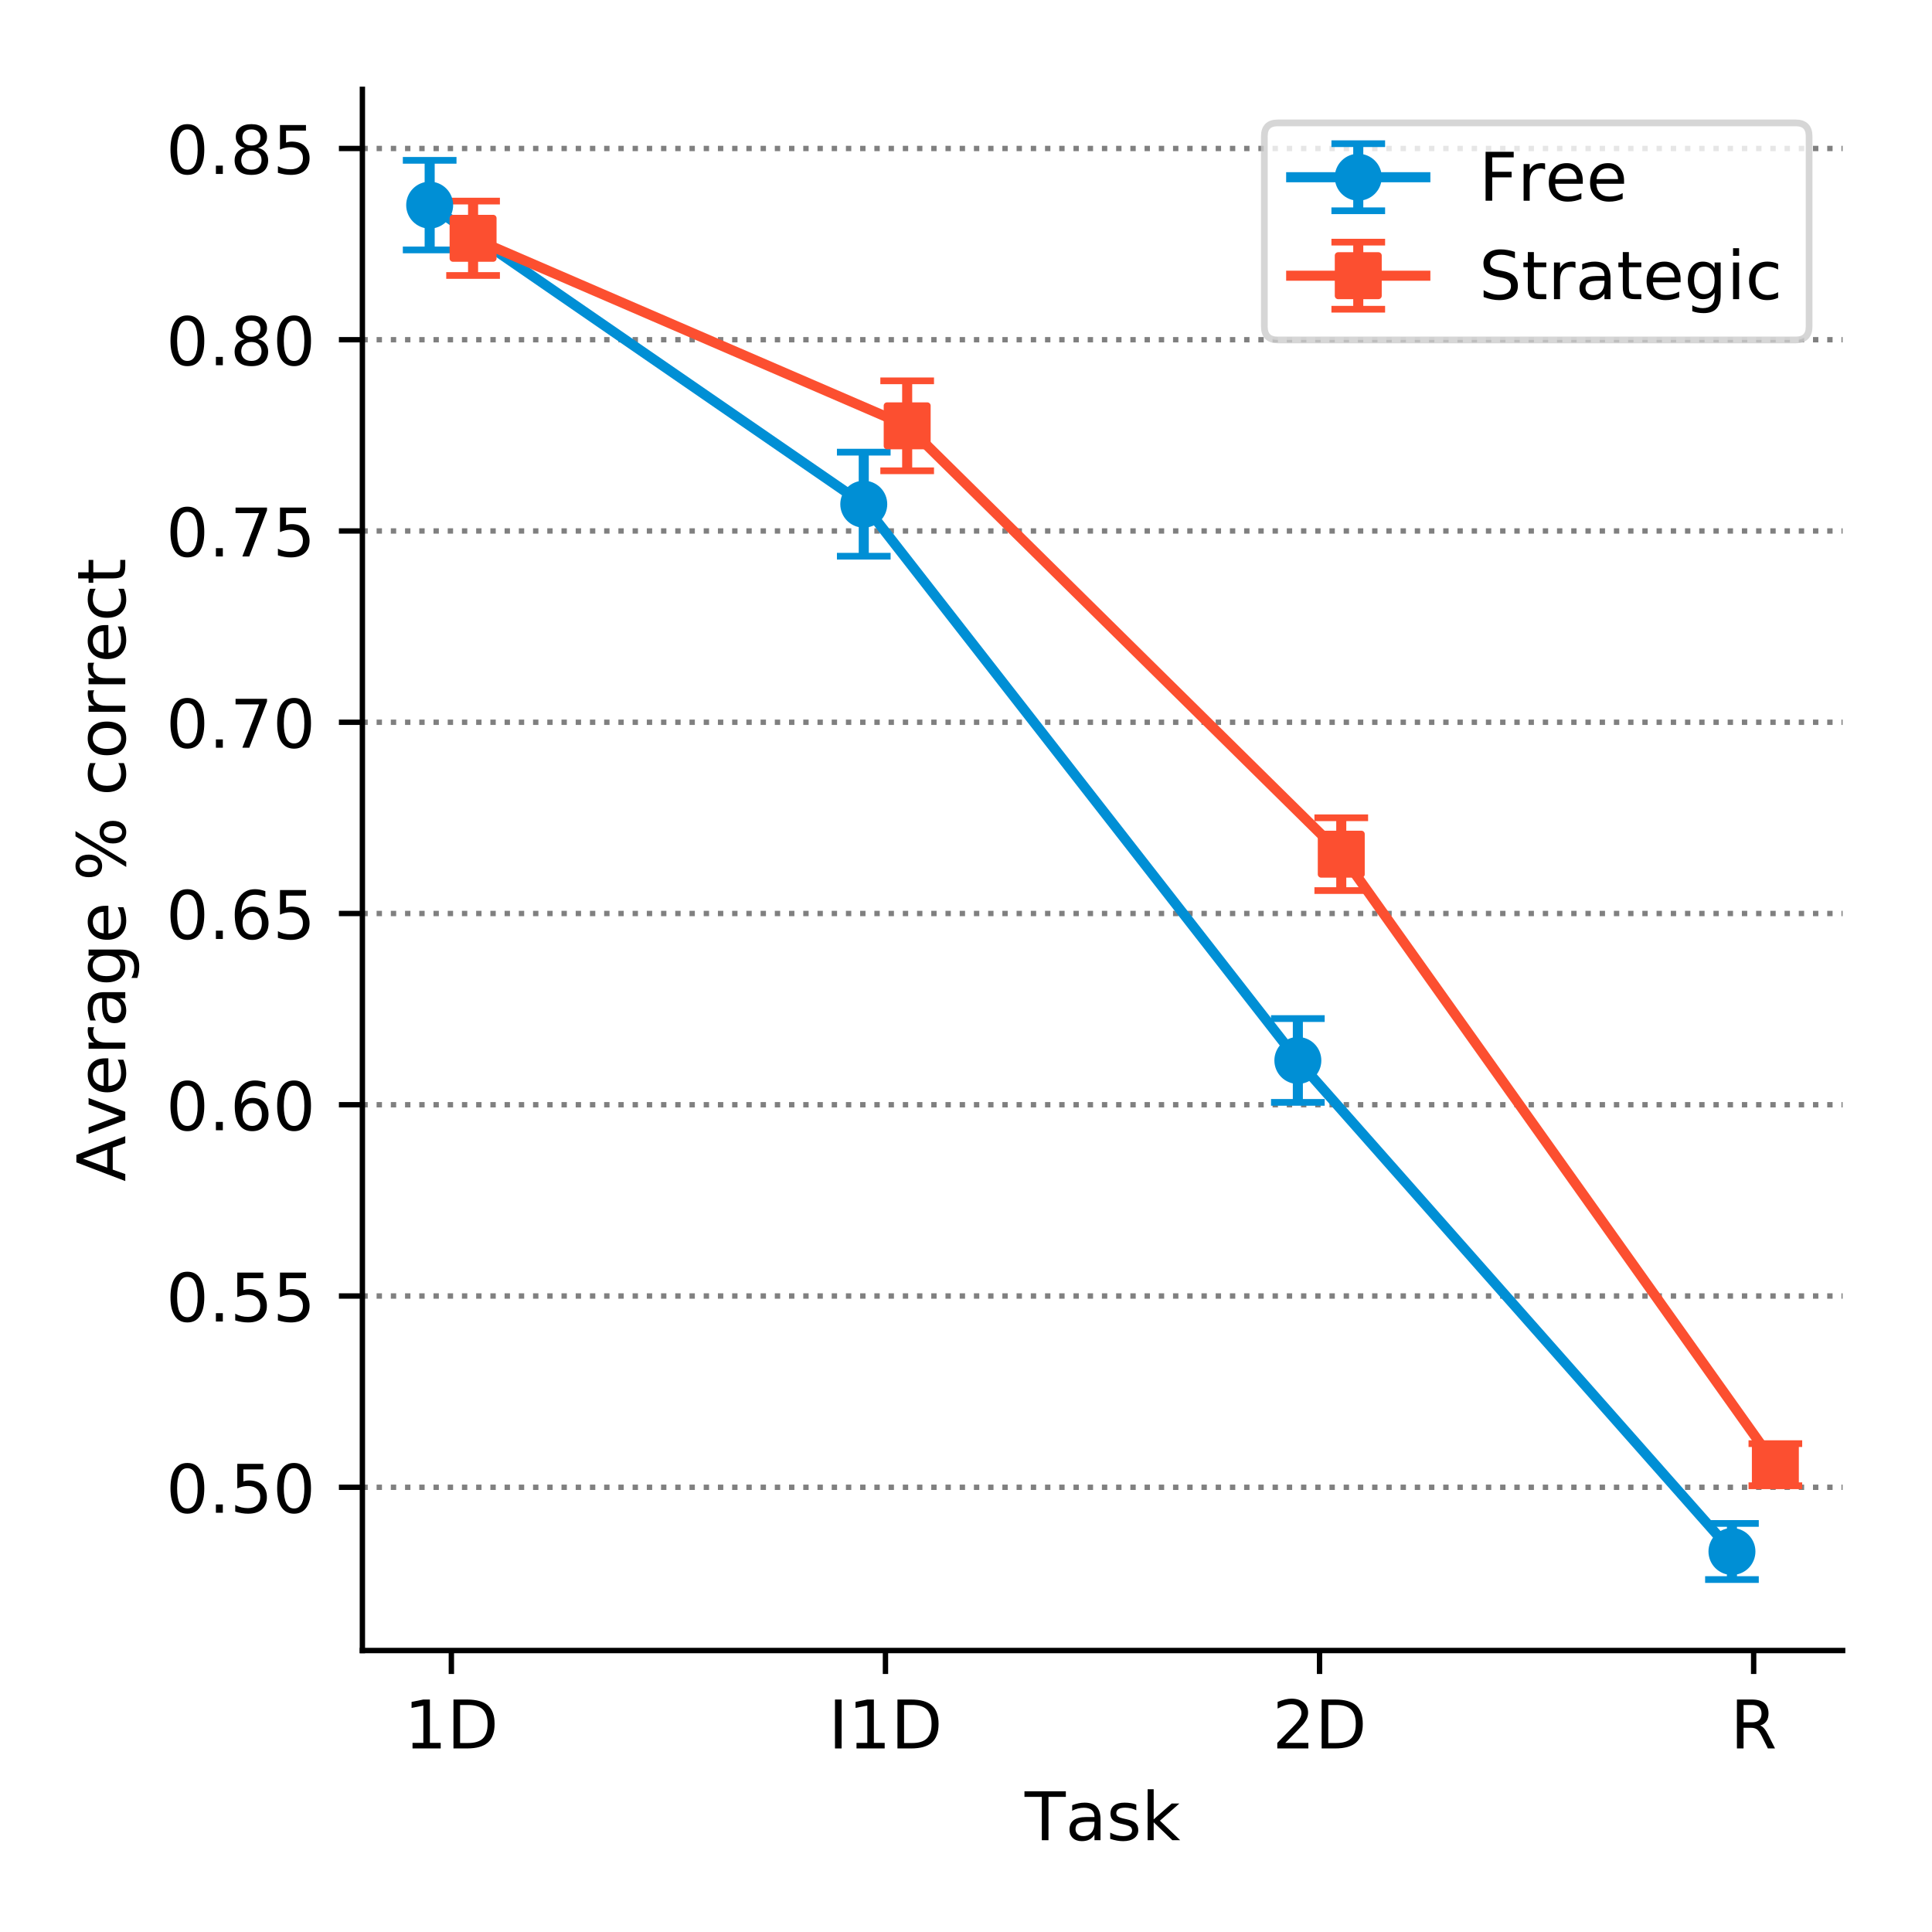 <?xml version="1.0" encoding="utf-8" standalone="no"?>
<!DOCTYPE svg PUBLIC "-//W3C//DTD SVG 1.1//EN"
  "http://www.w3.org/Graphics/SVG/1.1/DTD/svg11.dtd">
<!-- Created with matplotlib (https://matplotlib.org/) -->
<svg height="288pt" version="1.1" viewBox="0 0 288 288" width="288pt" xmlns="http://www.w3.org/2000/svg" xmlns:xlink="http://www.w3.org/1999/xlink">
 <defs>
  <style type="text/css">
*{stroke-linecap:butt;stroke-linejoin:round;}
  </style>
 </defs>
 <g id="figure_1">
  <g id="patch_1">
   <path d="M 0 288
L 288 288
L 288 0
L 0 0
z
" style="fill:#ffffff;"/>
  </g>
  <g id="axes_1">
   <g id="patch_2">
    <path d="M 54.02 246.04
L 274.68 246.04
L 274.68 13.32
L 54.02 13.32
z
" style="fill:#ffffff;"/>
   </g>
   <g id="matplotlib.axis_1">
    <g id="xtick_1">
     <g id="line2d_1">
      <defs>
       <path d="M 0 0
L 0 3.5
" id="m3ab1edf564" style="stroke:#000000;stroke-width:0.8;"/>
      </defs>
      <g>
       <use style="stroke:#000000;stroke-width:0.8;" x="67.285" xlink:href="#m3ab1edf564" y="246.04"/>
      </g>
     </g>
     <g id="text_1">
      <!-- 1D -->
      <defs>
       <path d="M 12.406 8.297
L 28.516 8.297
L 28.516 63.922
L 10.984 60.406
L 10.984 69.391
L 28.422 72.906
L 38.281 72.906
L 38.281 8.297
L 54.391 8.297
L 54.391 0
L 12.406 0
z
" id="DejaVuSans-49"/>
       <path d="M 19.672 64.797
L 19.672 8.109
L 31.594 8.109
Q 46.688 8.109 53.688 14.938
Q 60.688 21.781 60.688 36.531
Q 60.688 51.172 53.688 57.984
Q 46.688 64.797 31.594 64.797
z
M 9.812 72.906
L 30.078 72.906
Q 51.266 72.906 61.172 64.094
Q 71.094 55.281 71.094 36.531
Q 71.094 17.672 61.125 8.828
Q 51.172 0 30.078 0
L 9.812 0
z
" id="DejaVuSans-68"/>
      </defs>
      <g transform="translate(60.254 260.638)scale(0.1 -0.1)">
       <use xlink:href="#DejaVuSans-49"/>
       <use x="63.623" xlink:href="#DejaVuSans-68"/>
      </g>
     </g>
    </g>
    <g id="xtick_2">
     <g id="line2d_2">
      <g>
       <use style="stroke:#000000;stroke-width:0.8;" x="131.995" xlink:href="#m3ab1edf564" y="246.04"/>
      </g>
     </g>
     <g id="text_2">
      <!-- I1D -->
      <defs>
       <path d="M 9.812 72.906
L 19.672 72.906
L 19.672 0
L 9.812 0
z
" id="DejaVuSans-73"/>
      </defs>
      <g transform="translate(123.489 260.638)scale(0.1 -0.1)">
       <use xlink:href="#DejaVuSans-73"/>
       <use x="29.492" xlink:href="#DejaVuSans-49"/>
       <use x="93.115" xlink:href="#DejaVuSans-68"/>
      </g>
     </g>
    </g>
    <g id="xtick_3">
     <g id="line2d_3">
      <g>
       <use style="stroke:#000000;stroke-width:0.8;" x="196.705" xlink:href="#m3ab1edf564" y="246.04"/>
      </g>
     </g>
     <g id="text_3">
      <!-- 2D -->
      <defs>
       <path d="M 19.188 8.297
L 53.609 8.297
L 53.609 0
L 7.328 0
L 7.328 8.297
Q 12.938 14.109 22.625 23.891
Q 32.328 33.688 34.812 36.531
Q 39.547 41.844 41.422 45.531
Q 43.312 49.219 43.312 52.781
Q 43.312 58.594 39.234 62.25
Q 35.156 65.922 28.609 65.922
Q 23.969 65.922 18.812 64.312
Q 13.672 62.703 7.812 59.422
L 7.812 69.391
Q 13.766 71.781 18.938 73
Q 24.125 74.219 28.422 74.219
Q 39.75 74.219 46.484 68.547
Q 53.219 62.891 53.219 53.422
Q 53.219 48.922 51.531 44.891
Q 49.859 40.875 45.406 35.406
Q 44.188 33.984 37.641 27.219
Q 31.109 20.453 19.188 8.297
z
" id="DejaVuSans-50"/>
      </defs>
      <g transform="translate(189.674 260.638)scale(0.1 -0.1)">
       <use xlink:href="#DejaVuSans-50"/>
       <use x="63.623" xlink:href="#DejaVuSans-68"/>
      </g>
     </g>
    </g>
    <g id="xtick_4">
     <g id="line2d_4">
      <g>
       <use style="stroke:#000000;stroke-width:0.8;" x="261.415" xlink:href="#m3ab1edf564" y="246.04"/>
      </g>
     </g>
     <g id="text_4">
      <!-- R -->
      <defs>
       <path d="M 44.391 34.188
Q 47.562 33.109 50.562 29.594
Q 53.562 26.078 56.594 19.922
L 66.609 0
L 56 0
L 46.688 18.703
Q 43.062 26.031 39.672 28.422
Q 36.281 30.812 30.422 30.812
L 19.672 30.812
L 19.672 0
L 9.812 0
L 9.812 72.906
L 32.078 72.906
Q 44.578 72.906 50.734 67.672
Q 56.891 62.453 56.891 51.906
Q 56.891 45.016 53.688 40.469
Q 50.484 35.938 44.391 34.188
z
M 19.672 64.797
L 19.672 38.922
L 32.078 38.922
Q 39.203 38.922 42.844 42.219
Q 46.484 45.516 46.484 51.906
Q 46.484 58.297 42.844 61.547
Q 39.203 64.797 32.078 64.797
z
" id="DejaVuSans-82"/>
      </defs>
      <g transform="translate(257.94 260.638)scale(0.1 -0.1)">
       <use xlink:href="#DejaVuSans-82"/>
      </g>
     </g>
    </g>
    <g id="text_5">
     <!-- Task -->
     <defs>
      <path d="M -0.297 72.906
L 61.375 72.906
L 61.375 64.594
L 35.5 64.594
L 35.5 0
L 25.594 0
L 25.594 64.594
L -0.297 64.594
z
" id="DejaVuSans-84"/>
      <path d="M 34.281 27.484
Q 23.391 27.484 19.188 25
Q 14.984 22.516 14.984 16.5
Q 14.984 11.719 18.141 8.906
Q 21.297 6.109 26.703 6.109
Q 34.188 6.109 38.703 11.406
Q 43.219 16.703 43.219 25.484
L 43.219 27.484
z
M 52.203 31.203
L 52.203 0
L 43.219 0
L 43.219 8.297
Q 40.141 3.328 35.547 0.953
Q 30.953 -1.422 24.312 -1.422
Q 15.922 -1.422 10.953 3.297
Q 6 8.016 6 15.922
Q 6 25.141 12.172 29.828
Q 18.359 34.516 30.609 34.516
L 43.219 34.516
L 43.219 35.406
Q 43.219 41.609 39.141 45
Q 35.062 48.391 27.688 48.391
Q 23 48.391 18.547 47.266
Q 14.109 46.141 10.016 43.891
L 10.016 52.203
Q 14.938 54.109 19.578 55.047
Q 24.219 56 28.609 56
Q 40.484 56 46.344 49.844
Q 52.203 43.703 52.203 31.203
z
" id="DejaVuSans-97"/>
      <path d="M 44.281 53.078
L 44.281 44.578
Q 40.484 46.531 36.375 47.5
Q 32.281 48.484 27.875 48.484
Q 21.188 48.484 17.844 46.438
Q 14.5 44.391 14.5 40.281
Q 14.5 37.156 16.891 35.375
Q 19.281 33.594 26.516 31.984
L 29.594 31.297
Q 39.156 29.25 43.188 25.516
Q 47.219 21.781 47.219 15.094
Q 47.219 7.469 41.188 3.016
Q 35.156 -1.422 24.609 -1.422
Q 20.219 -1.422 15.453 -0.562
Q 10.688 0.297 5.422 2
L 5.422 11.281
Q 10.406 8.688 15.234 7.391
Q 20.062 6.109 24.812 6.109
Q 31.156 6.109 34.562 8.281
Q 37.984 10.453 37.984 14.406
Q 37.984 18.062 35.516 20.016
Q 33.062 21.969 24.703 23.781
L 21.578 24.516
Q 13.234 26.266 9.516 29.906
Q 5.812 33.547 5.812 39.891
Q 5.812 47.609 11.281 51.797
Q 16.75 56 26.812 56
Q 31.781 56 36.172 55.266
Q 40.578 54.547 44.281 53.078
z
" id="DejaVuSans-115"/>
      <path d="M 9.078 75.984
L 18.109 75.984
L 18.109 31.109
L 44.922 54.688
L 56.391 54.688
L 27.391 29.109
L 57.625 0
L 45.906 0
L 18.109 26.703
L 18.109 0
L 9.078 0
z
" id="DejaVuSans-107"/>
     </defs>
     <g transform="translate(152.745 274.317)scale(0.1 -0.1)">
      <use xlink:href="#DejaVuSans-84"/>
      <use x="60.834" xlink:href="#DejaVuSans-97"/>
      <use x="122.113" xlink:href="#DejaVuSans-115"/>
      <use x="174.213" xlink:href="#DejaVuSans-107"/>
     </g>
    </g>
   </g>
   <g id="matplotlib.axis_2">
    <g id="ytick_1">
     <g id="line2d_5">
      <path clip-path="url(#pffcd40bc01)" d="M 54.02 221.705
L 274.68 221.705
" style="fill:none;stroke:#808080;stroke-dasharray:0.8,1.32;stroke-dashoffset:0;stroke-width:0.8;"/>
     </g>
     <g id="line2d_6">
      <defs>
       <path d="M 0 0
L -3.5 0
" id="mcc1f73e775" style="stroke:#000000;stroke-width:0.8;"/>
      </defs>
      <g>
       <use style="stroke:#000000;stroke-width:0.8;" x="54.02" xlink:href="#mcc1f73e775" y="221.705"/>
      </g>
     </g>
     <g id="text_6">
      <!-- 0.50 -->
      <defs>
       <path d="M 31.781 66.406
Q 24.172 66.406 20.328 58.906
Q 16.5 51.422 16.5 36.375
Q 16.5 21.391 20.328 13.891
Q 24.172 6.391 31.781 6.391
Q 39.453 6.391 43.281 13.891
Q 47.125 21.391 47.125 36.375
Q 47.125 51.422 43.281 58.906
Q 39.453 66.406 31.781 66.406
z
M 31.781 74.219
Q 44.047 74.219 50.516 64.516
Q 56.984 54.828 56.984 36.375
Q 56.984 17.969 50.516 8.266
Q 44.047 -1.422 31.781 -1.422
Q 19.531 -1.422 13.062 8.266
Q 6.594 17.969 6.594 36.375
Q 6.594 54.828 13.062 64.516
Q 19.531 74.219 31.781 74.219
z
" id="DejaVuSans-48"/>
       <path d="M 10.688 12.406
L 21 12.406
L 21 0
L 10.688 0
z
" id="DejaVuSans-46"/>
       <path d="M 10.797 72.906
L 49.516 72.906
L 49.516 64.594
L 19.828 64.594
L 19.828 46.734
Q 21.969 47.469 24.109 47.828
Q 26.266 48.188 28.422 48.188
Q 40.625 48.188 47.75 41.5
Q 54.891 34.812 54.891 23.391
Q 54.891 11.625 47.562 5.094
Q 40.234 -1.422 26.906 -1.422
Q 22.312 -1.422 17.547 -0.641
Q 12.797 0.141 7.719 1.703
L 7.719 11.625
Q 12.109 9.234 16.797 8.062
Q 21.484 6.891 26.703 6.891
Q 35.156 6.891 40.078 11.328
Q 45.016 15.766 45.016 23.391
Q 45.016 31 40.078 35.438
Q 35.156 39.891 26.703 39.891
Q 22.75 39.891 18.812 39.016
Q 14.891 38.141 10.797 36.281
z
" id="DejaVuSans-53"/>
      </defs>
      <g transform="translate(24.754 225.504)scale(0.1 -0.1)">
       <use xlink:href="#DejaVuSans-48"/>
       <use x="63.623" xlink:href="#DejaVuSans-46"/>
       <use x="95.41" xlink:href="#DejaVuSans-53"/>
       <use x="159.033" xlink:href="#DejaVuSans-48"/>
      </g>
     </g>
    </g>
    <g id="ytick_2">
     <g id="line2d_7">
      <path clip-path="url(#pffcd40bc01)" d="M 54.02 193.194
L 274.68 193.194
" style="fill:none;stroke:#808080;stroke-dasharray:0.8,1.32;stroke-dashoffset:0;stroke-width:0.8;"/>
     </g>
     <g id="line2d_8">
      <g>
       <use style="stroke:#000000;stroke-width:0.8;" x="54.02" xlink:href="#mcc1f73e775" y="193.194"/>
      </g>
     </g>
     <g id="text_7">
      <!-- 0.55 -->
      <g transform="translate(24.754 196.994)scale(0.1 -0.1)">
       <use xlink:href="#DejaVuSans-48"/>
       <use x="63.623" xlink:href="#DejaVuSans-46"/>
       <use x="95.41" xlink:href="#DejaVuSans-53"/>
       <use x="159.033" xlink:href="#DejaVuSans-53"/>
      </g>
     </g>
    </g>
    <g id="ytick_3">
     <g id="line2d_9">
      <path clip-path="url(#pffcd40bc01)" d="M 54.02 164.684
L 274.68 164.684
" style="fill:none;stroke:#808080;stroke-dasharray:0.8,1.32;stroke-dashoffset:0;stroke-width:0.8;"/>
     </g>
     <g id="line2d_10">
      <g>
       <use style="stroke:#000000;stroke-width:0.8;" x="54.02" xlink:href="#mcc1f73e775" y="164.684"/>
      </g>
     </g>
     <g id="text_8">
      <!-- 0.60 -->
      <defs>
       <path d="M 33.016 40.375
Q 26.375 40.375 22.484 35.828
Q 18.609 31.297 18.609 23.391
Q 18.609 15.531 22.484 10.953
Q 26.375 6.391 33.016 6.391
Q 39.656 6.391 43.531 10.953
Q 47.406 15.531 47.406 23.391
Q 47.406 31.297 43.531 35.828
Q 39.656 40.375 33.016 40.375
z
M 52.594 71.297
L 52.594 62.312
Q 48.875 64.062 45.094 64.984
Q 41.312 65.922 37.594 65.922
Q 27.828 65.922 22.672 59.328
Q 17.531 52.734 16.797 39.406
Q 19.672 43.656 24.016 45.922
Q 28.375 48.188 33.594 48.188
Q 44.578 48.188 50.953 41.516
Q 57.328 34.859 57.328 23.391
Q 57.328 12.156 50.688 5.359
Q 44.047 -1.422 33.016 -1.422
Q 20.359 -1.422 13.672 8.266
Q 6.984 17.969 6.984 36.375
Q 6.984 53.656 15.188 63.938
Q 23.391 74.219 37.203 74.219
Q 40.922 74.219 44.703 73.484
Q 48.484 72.75 52.594 71.297
z
" id="DejaVuSans-54"/>
      </defs>
      <g transform="translate(24.754 168.483)scale(0.1 -0.1)">
       <use xlink:href="#DejaVuSans-48"/>
       <use x="63.623" xlink:href="#DejaVuSans-46"/>
       <use x="95.41" xlink:href="#DejaVuSans-54"/>
       <use x="159.033" xlink:href="#DejaVuSans-48"/>
      </g>
     </g>
    </g>
    <g id="ytick_4">
     <g id="line2d_11">
      <path clip-path="url(#pffcd40bc01)" d="M 54.02 136.173
L 274.68 136.173
" style="fill:none;stroke:#808080;stroke-dasharray:0.8,1.32;stroke-dashoffset:0;stroke-width:0.8;"/>
     </g>
     <g id="line2d_12">
      <g>
       <use style="stroke:#000000;stroke-width:0.8;" x="54.02" xlink:href="#mcc1f73e775" y="136.173"/>
      </g>
     </g>
     <g id="text_9">
      <!-- 0.65 -->
      <g transform="translate(24.754 139.972)scale(0.1 -0.1)">
       <use xlink:href="#DejaVuSans-48"/>
       <use x="63.623" xlink:href="#DejaVuSans-46"/>
       <use x="95.41" xlink:href="#DejaVuSans-54"/>
       <use x="159.033" xlink:href="#DejaVuSans-53"/>
      </g>
     </g>
    </g>
    <g id="ytick_5">
     <g id="line2d_13">
      <path clip-path="url(#pffcd40bc01)" d="M 54.02 107.663
L 274.68 107.663
" style="fill:none;stroke:#808080;stroke-dasharray:0.8,1.32;stroke-dashoffset:0;stroke-width:0.8;"/>
     </g>
     <g id="line2d_14">
      <g>
       <use style="stroke:#000000;stroke-width:0.8;" x="54.02" xlink:href="#mcc1f73e775" y="107.663"/>
      </g>
     </g>
     <g id="text_10">
      <!-- 0.70 -->
      <defs>
       <path d="M 8.203 72.906
L 55.078 72.906
L 55.078 68.703
L 28.609 0
L 18.312 0
L 43.219 64.594
L 8.203 64.594
z
" id="DejaVuSans-55"/>
      </defs>
      <g transform="translate(24.754 111.462)scale(0.1 -0.1)">
       <use xlink:href="#DejaVuSans-48"/>
       <use x="63.623" xlink:href="#DejaVuSans-46"/>
       <use x="95.41" xlink:href="#DejaVuSans-55"/>
       <use x="159.033" xlink:href="#DejaVuSans-48"/>
      </g>
     </g>
    </g>
    <g id="ytick_6">
     <g id="line2d_15">
      <path clip-path="url(#pffcd40bc01)" d="M 54.02 79.152
L 274.68 79.152
" style="fill:none;stroke:#808080;stroke-dasharray:0.8,1.32;stroke-dashoffset:0;stroke-width:0.8;"/>
     </g>
     <g id="line2d_16">
      <g>
       <use style="stroke:#000000;stroke-width:0.8;" x="54.02" xlink:href="#mcc1f73e775" y="79.152"/>
      </g>
     </g>
     <g id="text_11">
      <!-- 0.75 -->
      <g transform="translate(24.754 82.951)scale(0.1 -0.1)">
       <use xlink:href="#DejaVuSans-48"/>
       <use x="63.623" xlink:href="#DejaVuSans-46"/>
       <use x="95.41" xlink:href="#DejaVuSans-55"/>
       <use x="159.033" xlink:href="#DejaVuSans-53"/>
      </g>
     </g>
    </g>
    <g id="ytick_7">
     <g id="line2d_17">
      <path clip-path="url(#pffcd40bc01)" d="M 54.02 50.642
L 274.68 50.642
" style="fill:none;stroke:#808080;stroke-dasharray:0.8,1.32;stroke-dashoffset:0;stroke-width:0.8;"/>
     </g>
     <g id="line2d_18">
      <g>
       <use style="stroke:#000000;stroke-width:0.8;" x="54.02" xlink:href="#mcc1f73e775" y="50.642"/>
      </g>
     </g>
     <g id="text_12">
      <!-- 0.80 -->
      <defs>
       <path d="M 31.781 34.625
Q 24.75 34.625 20.719 30.859
Q 16.703 27.094 16.703 20.516
Q 16.703 13.922 20.719 10.156
Q 24.75 6.391 31.781 6.391
Q 38.812 6.391 42.859 10.172
Q 46.922 13.969 46.922 20.516
Q 46.922 27.094 42.891 30.859
Q 38.875 34.625 31.781 34.625
z
M 21.922 38.812
Q 15.578 40.375 12.031 44.719
Q 8.5 49.078 8.5 55.328
Q 8.5 64.062 14.719 69.141
Q 20.953 74.219 31.781 74.219
Q 42.672 74.219 48.875 69.141
Q 55.078 64.062 55.078 55.328
Q 55.078 49.078 51.531 44.719
Q 48 40.375 41.703 38.812
Q 48.828 37.156 52.797 32.312
Q 56.781 27.484 56.781 20.516
Q 56.781 9.906 50.312 4.234
Q 43.844 -1.422 31.781 -1.422
Q 19.734 -1.422 13.25 4.234
Q 6.781 9.906 6.781 20.516
Q 6.781 27.484 10.781 32.312
Q 14.797 37.156 21.922 38.812
z
M 18.312 54.391
Q 18.312 48.734 21.844 45.562
Q 25.391 42.391 31.781 42.391
Q 38.141 42.391 41.719 45.562
Q 45.312 48.734 45.312 54.391
Q 45.312 60.062 41.719 63.234
Q 38.141 66.406 31.781 66.406
Q 25.391 66.406 21.844 63.234
Q 18.312 60.062 18.312 54.391
z
" id="DejaVuSans-56"/>
      </defs>
      <g transform="translate(24.754 54.441)scale(0.1 -0.1)">
       <use xlink:href="#DejaVuSans-48"/>
       <use x="63.623" xlink:href="#DejaVuSans-46"/>
       <use x="95.41" xlink:href="#DejaVuSans-56"/>
       <use x="159.033" xlink:href="#DejaVuSans-48"/>
      </g>
     </g>
    </g>
    <g id="ytick_8">
     <g id="line2d_19">
      <path clip-path="url(#pffcd40bc01)" d="M 54.02 22.131
L 274.68 22.131
" style="fill:none;stroke:#808080;stroke-dasharray:0.8,1.32;stroke-dashoffset:0;stroke-width:0.8;"/>
     </g>
     <g id="line2d_20">
      <g>
       <use style="stroke:#000000;stroke-width:0.8;" x="54.02" xlink:href="#mcc1f73e775" y="22.131"/>
      </g>
     </g>
     <g id="text_13">
      <!-- 0.85 -->
      <g transform="translate(24.754 25.93)scale(0.1 -0.1)">
       <use xlink:href="#DejaVuSans-48"/>
       <use x="63.623" xlink:href="#DejaVuSans-46"/>
       <use x="95.41" xlink:href="#DejaVuSans-56"/>
       <use x="159.033" xlink:href="#DejaVuSans-53"/>
      </g>
     </g>
    </g>
    <g id="text_14">
     <!-- Average % correct -->
     <defs>
      <path d="M 34.188 63.188
L 20.797 26.906
L 47.609 26.906
z
M 28.609 72.906
L 39.797 72.906
L 67.578 0
L 57.328 0
L 50.688 18.703
L 17.828 18.703
L 11.188 0
L 0.781 0
z
" id="DejaVuSans-65"/>
      <path d="M 2.984 54.688
L 12.5 54.688
L 29.594 8.797
L 46.688 54.688
L 56.203 54.688
L 35.688 0
L 23.484 0
z
" id="DejaVuSans-118"/>
      <path d="M 56.203 29.594
L 56.203 25.203
L 14.891 25.203
Q 15.484 15.922 20.484 11.062
Q 25.484 6.203 34.422 6.203
Q 39.594 6.203 44.453 7.469
Q 49.312 8.734 54.109 11.281
L 54.109 2.781
Q 49.266 0.734 44.188 -0.344
Q 39.109 -1.422 33.891 -1.422
Q 20.797 -1.422 13.156 6.188
Q 5.516 13.812 5.516 26.812
Q 5.516 40.234 12.766 48.109
Q 20.016 56 32.328 56
Q 43.359 56 49.781 48.891
Q 56.203 41.797 56.203 29.594
z
M 47.219 32.234
Q 47.125 39.594 43.094 43.984
Q 39.062 48.391 32.422 48.391
Q 24.906 48.391 20.391 44.141
Q 15.875 39.891 15.188 32.172
z
" id="DejaVuSans-101"/>
      <path d="M 41.109 46.297
Q 39.594 47.172 37.812 47.578
Q 36.031 48 33.891 48
Q 26.266 48 22.188 43.047
Q 18.109 38.094 18.109 28.812
L 18.109 0
L 9.078 0
L 9.078 54.688
L 18.109 54.688
L 18.109 46.188
Q 20.953 51.172 25.484 53.578
Q 30.031 56 36.531 56
Q 37.453 56 38.578 55.875
Q 39.703 55.766 41.062 55.516
z
" id="DejaVuSans-114"/>
      <path d="M 45.406 27.984
Q 45.406 37.75 41.375 43.109
Q 37.359 48.484 30.078 48.484
Q 22.859 48.484 18.828 43.109
Q 14.797 37.75 14.797 27.984
Q 14.797 18.266 18.828 12.891
Q 22.859 7.516 30.078 7.516
Q 37.359 7.516 41.375 12.891
Q 45.406 18.266 45.406 27.984
z
M 54.391 6.781
Q 54.391 -7.172 48.188 -13.984
Q 42 -20.797 29.203 -20.797
Q 24.469 -20.797 20.266 -20.094
Q 16.062 -19.391 12.109 -17.922
L 12.109 -9.188
Q 16.062 -11.328 19.922 -12.344
Q 23.781 -13.375 27.781 -13.375
Q 36.625 -13.375 41.016 -8.766
Q 45.406 -4.156 45.406 5.172
L 45.406 9.625
Q 42.625 4.781 38.281 2.391
Q 33.938 0 27.875 0
Q 17.828 0 11.672 7.656
Q 5.516 15.328 5.516 27.984
Q 5.516 40.672 11.672 48.328
Q 17.828 56 27.875 56
Q 33.938 56 38.281 53.609
Q 42.625 51.219 45.406 46.391
L 45.406 54.688
L 54.391 54.688
z
" id="DejaVuSans-103"/>
      <path id="DejaVuSans-32"/>
      <path d="M 72.703 32.078
Q 68.453 32.078 66.031 28.469
Q 63.625 24.859 63.625 18.406
Q 63.625 12.062 66.031 8.422
Q 68.453 4.781 72.703 4.781
Q 76.859 4.781 79.266 8.422
Q 81.688 12.062 81.688 18.406
Q 81.688 24.812 79.266 28.438
Q 76.859 32.078 72.703 32.078
z
M 72.703 38.281
Q 80.422 38.281 84.953 32.906
Q 89.5 27.547 89.5 18.406
Q 89.5 9.281 84.938 3.922
Q 80.375 -1.422 72.703 -1.422
Q 64.891 -1.422 60.344 3.922
Q 55.812 9.281 55.812 18.406
Q 55.812 27.594 60.375 32.938
Q 64.938 38.281 72.703 38.281
z
M 22.312 68.016
Q 18.109 68.016 15.688 64.375
Q 13.281 60.75 13.281 54.391
Q 13.281 47.953 15.672 44.328
Q 18.062 40.719 22.312 40.719
Q 26.562 40.719 28.969 44.328
Q 31.391 47.953 31.391 54.391
Q 31.391 60.688 28.953 64.344
Q 26.516 68.016 22.312 68.016
z
M 66.406 74.219
L 74.219 74.219
L 28.609 -1.422
L 20.797 -1.422
z
M 22.312 74.219
Q 30.031 74.219 34.609 68.875
Q 39.203 63.531 39.203 54.391
Q 39.203 45.172 34.641 39.844
Q 30.078 34.516 22.312 34.516
Q 14.547 34.516 10.031 39.859
Q 5.516 45.219 5.516 54.391
Q 5.516 63.484 10.047 68.844
Q 14.594 74.219 22.312 74.219
z
" id="DejaVuSans-37"/>
      <path d="M 48.781 52.594
L 48.781 44.188
Q 44.969 46.297 41.141 47.344
Q 37.312 48.391 33.406 48.391
Q 24.656 48.391 19.812 42.844
Q 14.984 37.312 14.984 27.297
Q 14.984 17.281 19.812 11.734
Q 24.656 6.203 33.406 6.203
Q 37.312 6.203 41.141 7.25
Q 44.969 8.297 48.781 10.406
L 48.781 2.094
Q 45.016 0.344 40.984 -0.531
Q 36.969 -1.422 32.422 -1.422
Q 20.062 -1.422 12.781 6.344
Q 5.516 14.109 5.516 27.297
Q 5.516 40.672 12.859 48.328
Q 20.219 56 33.016 56
Q 37.156 56 41.109 55.141
Q 45.062 54.297 48.781 52.594
z
" id="DejaVuSans-99"/>
      <path d="M 30.609 48.391
Q 23.391 48.391 19.188 42.75
Q 14.984 37.109 14.984 27.297
Q 14.984 17.484 19.156 11.844
Q 23.344 6.203 30.609 6.203
Q 37.797 6.203 41.984 11.859
Q 46.188 17.531 46.188 27.297
Q 46.188 37.016 41.984 42.703
Q 37.797 48.391 30.609 48.391
z
M 30.609 56
Q 42.328 56 49.016 48.375
Q 55.719 40.766 55.719 27.297
Q 55.719 13.875 49.016 6.219
Q 42.328 -1.422 30.609 -1.422
Q 18.844 -1.422 12.172 6.219
Q 5.516 13.875 5.516 27.297
Q 5.516 40.766 12.172 48.375
Q 18.844 56 30.609 56
z
" id="DejaVuSans-111"/>
      <path d="M 18.312 70.219
L 18.312 54.688
L 36.812 54.688
L 36.812 47.703
L 18.312 47.703
L 18.312 18.016
Q 18.312 11.328 20.141 9.422
Q 21.969 7.516 27.594 7.516
L 36.812 7.516
L 36.812 0
L 27.594 0
Q 17.188 0 13.234 3.875
Q 9.281 7.766 9.281 18.016
L 9.281 47.703
L 2.688 47.703
L 2.688 54.688
L 9.281 54.688
L 9.281 70.219
z
" id="DejaVuSans-116"/>
     </defs>
     <g transform="translate(18.675 176.135)rotate(-90)scale(0.1 -0.1)">
      <use xlink:href="#DejaVuSans-65"/>
      <use x="68.33" xlink:href="#DejaVuSans-118"/>
      <use x="127.51" xlink:href="#DejaVuSans-101"/>
      <use x="189.033" xlink:href="#DejaVuSans-114"/>
      <use x="230.146" xlink:href="#DejaVuSans-97"/>
      <use x="291.426" xlink:href="#DejaVuSans-103"/>
      <use x="354.902" xlink:href="#DejaVuSans-101"/>
      <use x="416.426" xlink:href="#DejaVuSans-32"/>
      <use x="448.213" xlink:href="#DejaVuSans-37"/>
      <use x="543.232" xlink:href="#DejaVuSans-32"/>
      <use x="575.02" xlink:href="#DejaVuSans-99"/>
      <use x="630" xlink:href="#DejaVuSans-111"/>
      <use x="691.182" xlink:href="#DejaVuSans-114"/>
      <use x="732.279" xlink:href="#DejaVuSans-114"/>
      <use x="773.361" xlink:href="#DejaVuSans-101"/>
      <use x="834.885" xlink:href="#DejaVuSans-99"/>
      <use x="889.865" xlink:href="#DejaVuSans-116"/>
     </g>
    </g>
   </g>
   <g id="patch_3">
    <path d="M 54.02 246.04
L 54.02 13.32
" style="fill:none;stroke:#000000;stroke-linecap:square;stroke-linejoin:miter;stroke-width:0.8;"/>
   </g>
   <g id="patch_4">
    <path d="M 54.02 246.04
L 274.68 246.04
" style="fill:none;stroke:#000000;stroke-linecap:square;stroke-linejoin:miter;stroke-width:0.8;"/>
   </g>
   <g id="LineCollection_1">
    <path clip-path="url(#pffcd40bc01)" d="M 64.05 37.255
L 64.05 23.898
" style="fill:none;stroke:#008fd5;stroke-width:1.5;"/>
    <path clip-path="url(#pffcd40bc01)" d="M 128.76 82.913
L 128.76 67.403
" style="fill:none;stroke:#008fd5;stroke-width:1.5;"/>
    <path clip-path="url(#pffcd40bc01)" d="M 193.469 164.329
L 193.469 151.838
" style="fill:none;stroke:#008fd5;stroke-width:1.5;"/>
    <path clip-path="url(#pffcd40bc01)" d="M 258.179 235.462
L 258.179 227.096
" style="fill:none;stroke:#008fd5;stroke-width:1.5;"/>
   </g>
   <g id="LineCollection_2">
    <path clip-path="url(#pffcd40bc01)" d="M 70.521 41.068
L 70.521 29.975
" style="fill:none;stroke:#fc4f30;stroke-width:1.5;"/>
    <path clip-path="url(#pffcd40bc01)" d="M 135.231 70.183
L 135.231 56.773
" style="fill:none;stroke:#fc4f30;stroke-width:1.5;"/>
    <path clip-path="url(#pffcd40bc01)" d="M 199.94 132.756
L 199.94 121.907
" style="fill:none;stroke:#fc4f30;stroke-width:1.5;"/>
    <path clip-path="url(#pffcd40bc01)" d="M 264.65 221.48
L 264.65 215.204
" style="fill:none;stroke:#fc4f30;stroke-width:1.5;"/>
   </g>
   <g id="line2d_21">
    <defs>
     <path d="M 4 0
L -4 -0
" id="m87a49babcd" style="stroke:#008fd5;"/>
    </defs>
    <g clip-path="url(#pffcd40bc01)">
     <use style="fill:#008fd5;stroke:#008fd5;" x="64.05" xlink:href="#m87a49babcd" y="37.255"/>
     <use style="fill:#008fd5;stroke:#008fd5;" x="128.76" xlink:href="#m87a49babcd" y="82.913"/>
     <use style="fill:#008fd5;stroke:#008fd5;" x="193.469" xlink:href="#m87a49babcd" y="164.329"/>
     <use style="fill:#008fd5;stroke:#008fd5;" x="258.179" xlink:href="#m87a49babcd" y="235.462"/>
    </g>
   </g>
   <g id="line2d_22">
    <g clip-path="url(#pffcd40bc01)">
     <use style="fill:#008fd5;stroke:#008fd5;" x="64.05" xlink:href="#m87a49babcd" y="23.898"/>
     <use style="fill:#008fd5;stroke:#008fd5;" x="128.76" xlink:href="#m87a49babcd" y="67.403"/>
     <use style="fill:#008fd5;stroke:#008fd5;" x="193.469" xlink:href="#m87a49babcd" y="151.838"/>
     <use style="fill:#008fd5;stroke:#008fd5;" x="258.179" xlink:href="#m87a49babcd" y="227.096"/>
    </g>
   </g>
   <g id="line2d_23">
    <defs>
     <path d="M 4 0
L -4 -0
" id="m7c98784fa8" style="stroke:#fc4f30;"/>
    </defs>
    <g clip-path="url(#pffcd40bc01)">
     <use style="fill:#fc4f30;stroke:#fc4f30;" x="70.521" xlink:href="#m7c98784fa8" y="41.068"/>
     <use style="fill:#fc4f30;stroke:#fc4f30;" x="135.231" xlink:href="#m7c98784fa8" y="70.183"/>
     <use style="fill:#fc4f30;stroke:#fc4f30;" x="199.94" xlink:href="#m7c98784fa8" y="132.756"/>
     <use style="fill:#fc4f30;stroke:#fc4f30;" x="264.65" xlink:href="#m7c98784fa8" y="221.48"/>
    </g>
   </g>
   <g id="line2d_24">
    <g clip-path="url(#pffcd40bc01)">
     <use style="fill:#fc4f30;stroke:#fc4f30;" x="70.521" xlink:href="#m7c98784fa8" y="29.975"/>
     <use style="fill:#fc4f30;stroke:#fc4f30;" x="135.231" xlink:href="#m7c98784fa8" y="56.773"/>
     <use style="fill:#fc4f30;stroke:#fc4f30;" x="199.94" xlink:href="#m7c98784fa8" y="121.907"/>
     <use style="fill:#fc4f30;stroke:#fc4f30;" x="264.65" xlink:href="#m7c98784fa8" y="215.204"/>
    </g>
   </g>
   <g id="line2d_25">
    <path clip-path="url(#pffcd40bc01)" d="M 64.05 30.576
L 128.76 75.158
L 193.469 158.083
L 258.179 231.279
" style="fill:none;stroke:#008fd5;stroke-linecap:square;stroke-width:1.5;"/>
    <defs>
     <path d="M 0 3
C 0.796 3 1.559 2.684 2.121 2.121
C 2.684 1.559 3 0.796 3 0
C 3 -0.796 2.684 -1.559 2.121 -2.121
C 1.559 -2.684 0.796 -3 0 -3
C -0.796 -3 -1.559 -2.684 -2.121 -2.121
C -2.684 -1.559 -3 -0.796 -3 0
C -3 0.796 -2.684 1.559 -2.121 2.121
C -1.559 2.684 -0.796 3 0 3
z
" id="md14faacd50" style="stroke:#008fd5;"/>
    </defs>
    <g clip-path="url(#pffcd40bc01)">
     <use style="fill:#008fd5;stroke:#008fd5;" x="64.05" xlink:href="#md14faacd50" y="30.576"/>
     <use style="fill:#008fd5;stroke:#008fd5;" x="128.76" xlink:href="#md14faacd50" y="75.158"/>
     <use style="fill:#008fd5;stroke:#008fd5;" x="193.469" xlink:href="#md14faacd50" y="158.083"/>
     <use style="fill:#008fd5;stroke:#008fd5;" x="258.179" xlink:href="#md14faacd50" y="231.279"/>
    </g>
   </g>
   <g id="line2d_26">
    <path clip-path="url(#pffcd40bc01)" d="M 70.521 35.522
L 135.231 63.478
L 199.94 127.331
L 264.65 218.342
" style="fill:none;stroke:#fc4f30;stroke-linecap:square;stroke-width:1.5;"/>
    <defs>
     <path d="M -3 3
L 3 3
L 3 -3
L -3 -3
z
" id="mee7a4c35c9" style="stroke:#fc4f30;stroke-linejoin:miter;"/>
    </defs>
    <g clip-path="url(#pffcd40bc01)">
     <use style="fill:#fc4f30;stroke:#fc4f30;stroke-linejoin:miter;" x="70.521" xlink:href="#mee7a4c35c9" y="35.522"/>
     <use style="fill:#fc4f30;stroke:#fc4f30;stroke-linejoin:miter;" x="135.231" xlink:href="#mee7a4c35c9" y="63.478"/>
     <use style="fill:#fc4f30;stroke:#fc4f30;stroke-linejoin:miter;" x="199.94" xlink:href="#mee7a4c35c9" y="127.331"/>
     <use style="fill:#fc4f30;stroke:#fc4f30;stroke-linejoin:miter;" x="264.65" xlink:href="#mee7a4c35c9" y="218.342"/>
    </g>
   </g>
   <g id="legend_1">
    <g id="patch_5">
     <path d="M 190.474 50.676
L 267.68 50.676
Q 269.68 50.676 269.68 48.676
L 269.68 20.32
Q 269.68 18.32 267.68 18.32
L 190.474 18.32
Q 188.474 18.32 188.474 20.32
L 188.474 48.676
Q 188.474 50.676 190.474 50.676
z
" style="fill:#ffffff;opacity:0.8;stroke:#cccccc;stroke-linejoin:miter;"/>
    </g>
    <g id="LineCollection_3">
     <path d="M 202.474 31.418
L 202.474 21.418
" style="fill:none;stroke:#008fd5;stroke-width:1.5;"/>
    </g>
    <g id="line2d_27">
     <g>
      <use style="fill:#008fd5;stroke:#008fd5;" x="202.474" xlink:href="#m87a49babcd" y="31.418"/>
     </g>
    </g>
    <g id="line2d_28">
     <g>
      <use style="fill:#008fd5;stroke:#008fd5;" x="202.474" xlink:href="#m87a49babcd" y="21.418"/>
     </g>
    </g>
    <g id="line2d_29">
     <path d="M 192.474 26.418
L 212.474 26.418
" style="fill:none;stroke:#008fd5;stroke-linecap:square;stroke-width:1.5;"/>
    </g>
    <g id="line2d_30">
     <g>
      <use style="fill:#008fd5;stroke:#008fd5;" x="202.474" xlink:href="#md14faacd50" y="26.418"/>
     </g>
    </g>
    <g id="text_15">
     <!-- Free -->
     <defs>
      <path d="M 9.812 72.906
L 51.703 72.906
L 51.703 64.594
L 19.672 64.594
L 19.672 43.109
L 48.578 43.109
L 48.578 34.812
L 19.672 34.812
L 19.672 0
L 9.812 0
z
" id="DejaVuSans-70"/>
     </defs>
     <g transform="translate(220.474 29.918)scale(0.1 -0.1)">
      <use xlink:href="#DejaVuSans-70"/>
      <use x="57.41" xlink:href="#DejaVuSans-114"/>
      <use x="98.492" xlink:href="#DejaVuSans-101"/>
      <use x="160.016" xlink:href="#DejaVuSans-101"/>
     </g>
    </g>
    <g id="LineCollection_4">
     <path d="M 202.474 46.097
L 202.474 36.097
" style="fill:none;stroke:#fc4f30;stroke-width:1.5;"/>
    </g>
    <g id="line2d_31">
     <g>
      <use style="fill:#fc4f30;stroke:#fc4f30;" x="202.474" xlink:href="#m7c98784fa8" y="46.097"/>
     </g>
    </g>
    <g id="line2d_32">
     <g>
      <use style="fill:#fc4f30;stroke:#fc4f30;" x="202.474" xlink:href="#m7c98784fa8" y="36.097"/>
     </g>
    </g>
    <g id="line2d_33">
     <path d="M 192.474 41.097
L 212.474 41.097
" style="fill:none;stroke:#fc4f30;stroke-linecap:square;stroke-width:1.5;"/>
    </g>
    <g id="line2d_34">
     <g>
      <use style="fill:#fc4f30;stroke:#fc4f30;stroke-linejoin:miter;" x="202.474" xlink:href="#mee7a4c35c9" y="41.097"/>
     </g>
    </g>
    <g id="text_16">
     <!-- Strategic -->
     <defs>
      <path d="M 53.516 70.516
L 53.516 60.891
Q 47.906 63.578 42.922 64.891
Q 37.938 66.219 33.297 66.219
Q 25.25 66.219 20.875 63.094
Q 16.5 59.969 16.5 54.203
Q 16.5 49.359 19.406 46.891
Q 22.312 44.438 30.422 42.922
L 36.375 41.703
Q 47.406 39.594 52.656 34.297
Q 57.906 29 57.906 20.125
Q 57.906 9.516 50.797 4.047
Q 43.703 -1.422 29.984 -1.422
Q 24.812 -1.422 18.969 -0.25
Q 13.141 0.922 6.891 3.219
L 6.891 13.375
Q 12.891 10.016 18.656 8.297
Q 24.422 6.594 29.984 6.594
Q 38.422 6.594 43.016 9.906
Q 47.609 13.234 47.609 19.391
Q 47.609 24.75 44.312 27.781
Q 41.016 30.812 33.5 32.328
L 27.484 33.5
Q 16.453 35.688 11.516 40.375
Q 6.594 45.062 6.594 53.422
Q 6.594 63.094 13.406 68.656
Q 20.219 74.219 32.172 74.219
Q 37.312 74.219 42.625 73.281
Q 47.953 72.359 53.516 70.516
z
" id="DejaVuSans-83"/>
      <path d="M 9.422 54.688
L 18.406 54.688
L 18.406 0
L 9.422 0
z
M 9.422 75.984
L 18.406 75.984
L 18.406 64.594
L 9.422 64.594
z
" id="DejaVuSans-105"/>
     </defs>
     <g transform="translate(220.474 44.597)scale(0.1 -0.1)">
      <use xlink:href="#DejaVuSans-83"/>
      <use x="63.477" xlink:href="#DejaVuSans-116"/>
      <use x="102.686" xlink:href="#DejaVuSans-114"/>
      <use x="143.799" xlink:href="#DejaVuSans-97"/>
      <use x="205.078" xlink:href="#DejaVuSans-116"/>
      <use x="244.287" xlink:href="#DejaVuSans-101"/>
      <use x="305.811" xlink:href="#DejaVuSans-103"/>
      <use x="369.287" xlink:href="#DejaVuSans-105"/>
      <use x="397.07" xlink:href="#DejaVuSans-99"/>
     </g>
    </g>
   </g>
  </g>
 </g>
 <defs>
  <clipPath id="pffcd40bc01">
   <rect height="232.72" width="220.66" x="54.02" y="13.32"/>
  </clipPath>
 </defs>
</svg>
